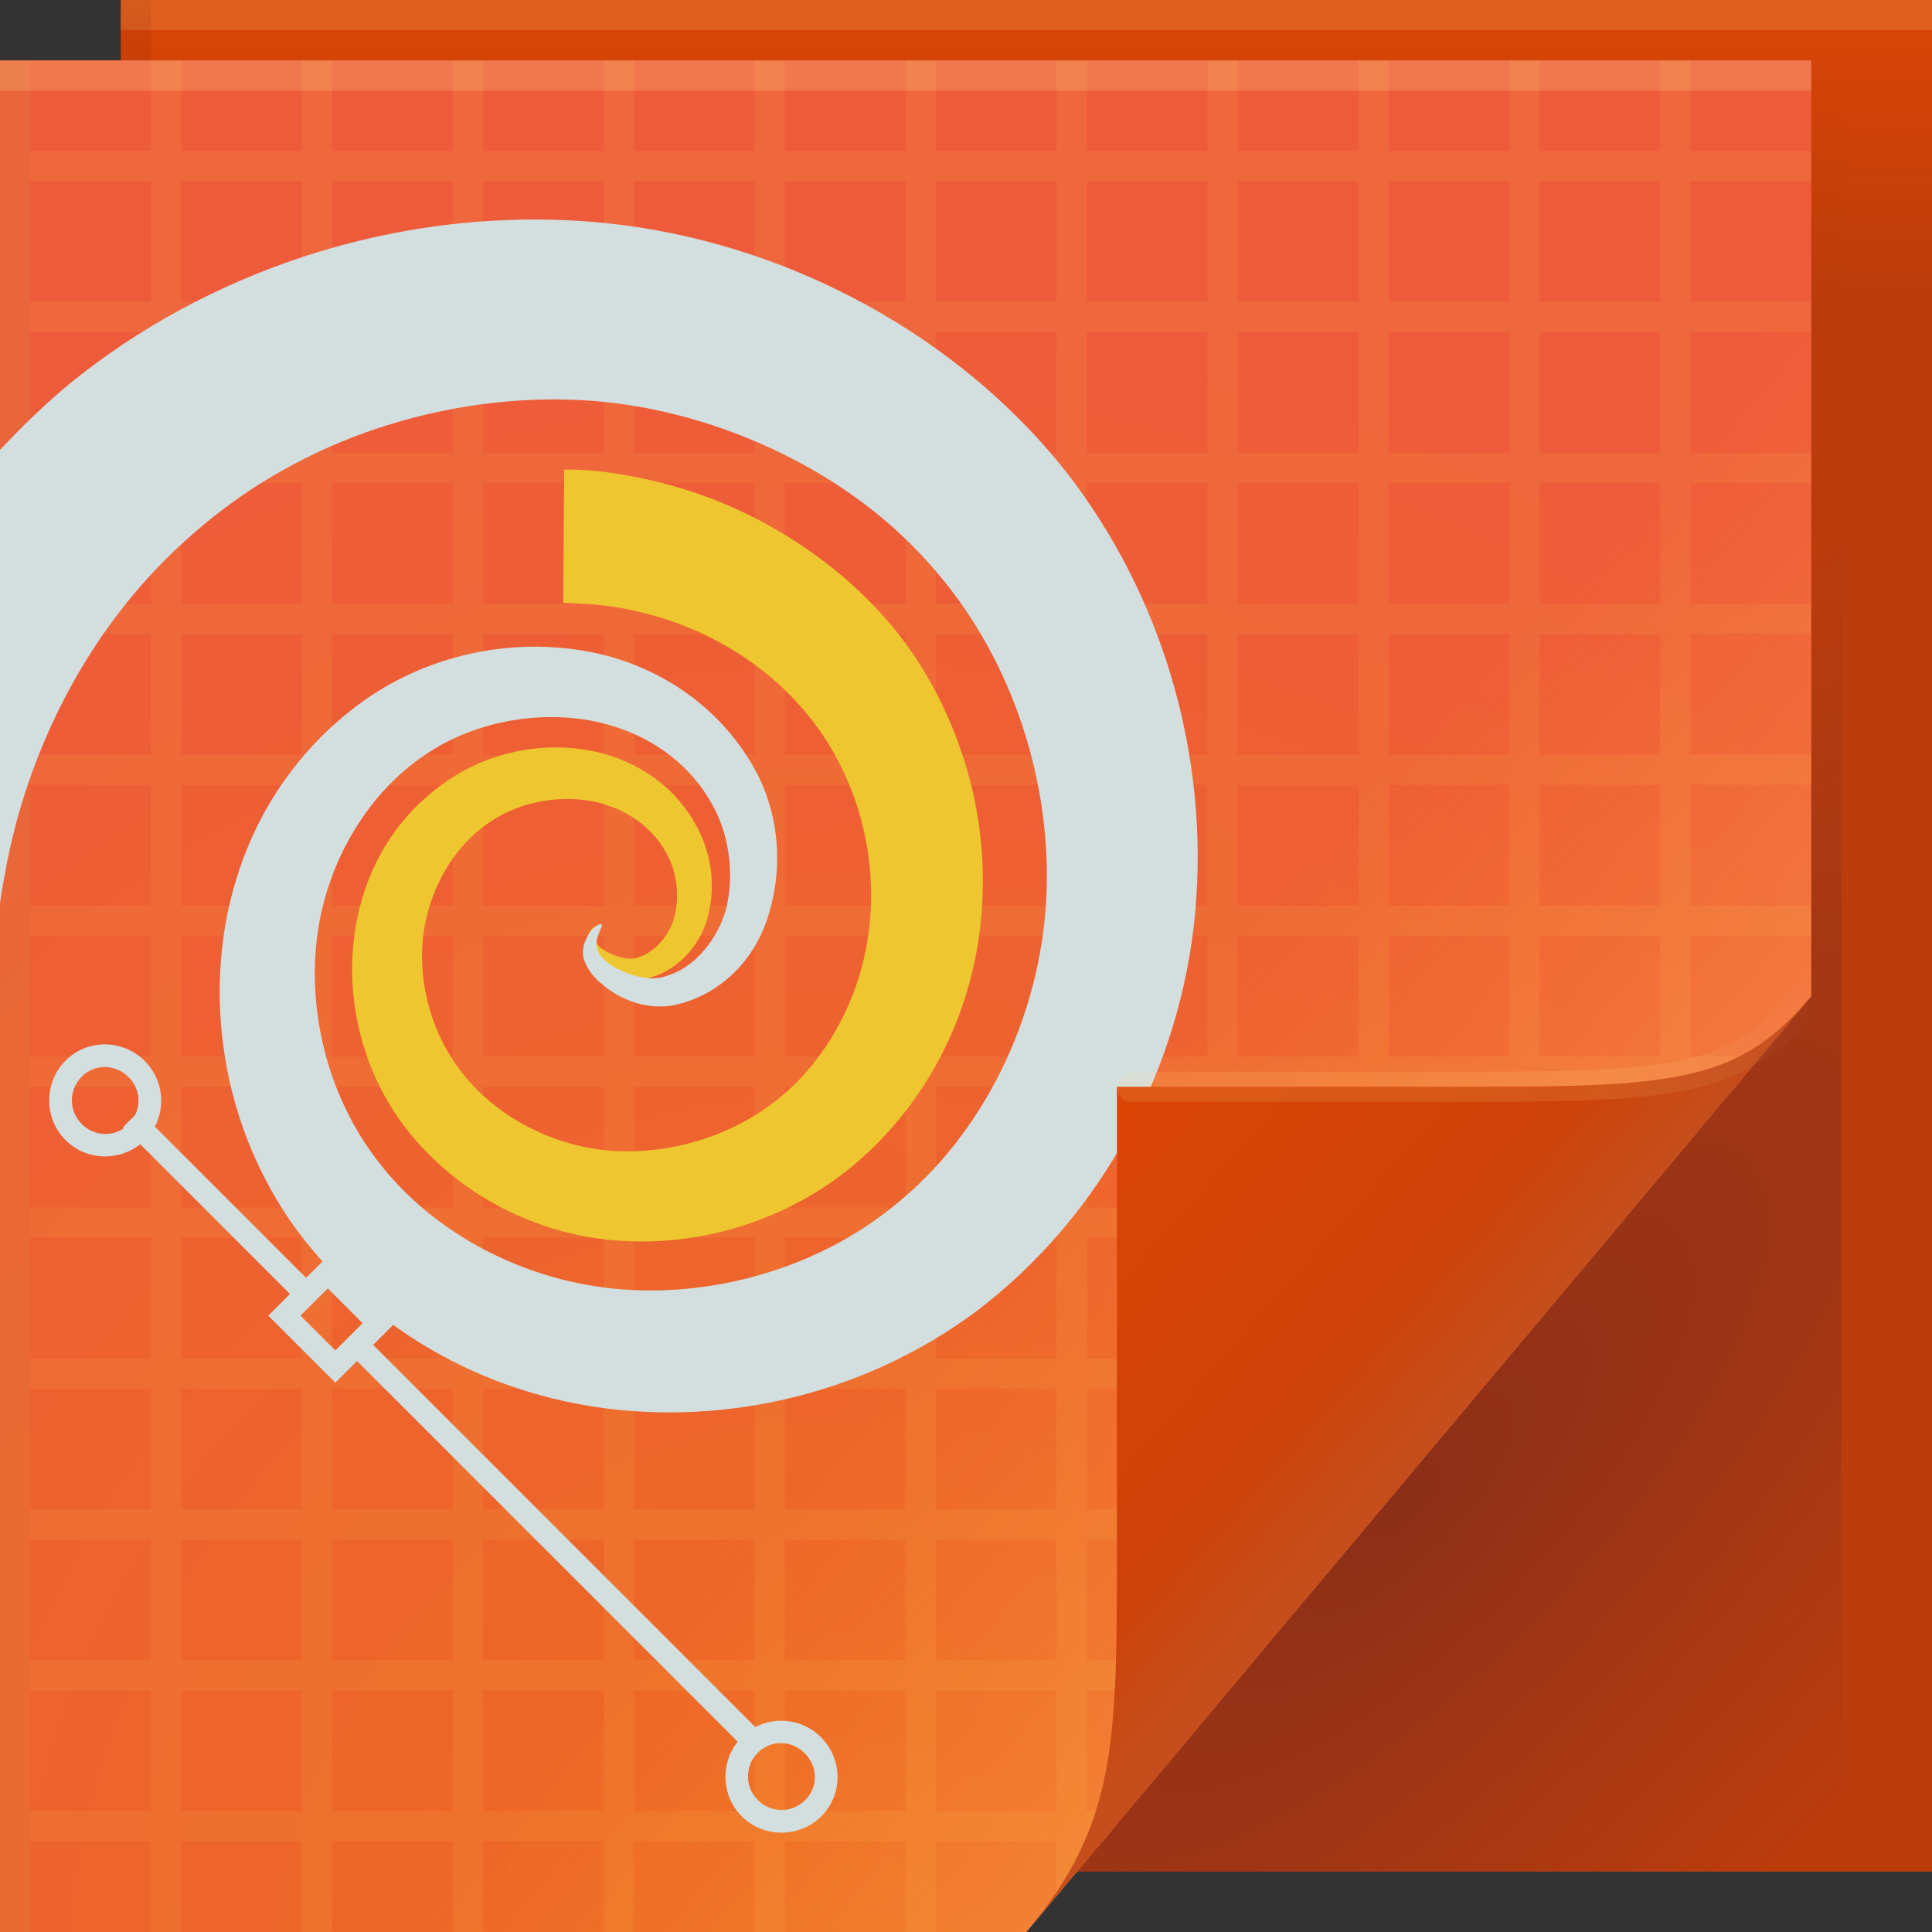 <?xml version="1.0" encoding="UTF-8"?>
<!-- Created with Inkscape (http://www.inkscape.org/) -->
<svg width="64" height="64" version="1.1" xmlns="http://www.w3.org/2000/svg" xmlns:cc="http://creativecommons.org/ns#" xmlns:dc="http://purl.org/dc/elements/1.1/" xmlns:rdf="http://www.w3.org/1999/02/22-rdf-syntax-ns#">
	<rect width="100%" height="100%" fill="#333333" stroke="none"/>
	<defs>
		<linearGradient id="linearGradient82616" x1="53.055" x2="60.201" y1="35.97" y2="35.97" gradientUnits="userSpaceOnUse">
			<stop stop-color="#ffe689" stop-opacity=".127" offset="0"/>
			<stop stop-color="#ffffff" stop-opacity="0" offset="1"/>
		</linearGradient>
		<linearGradient id="linearGradient36847" x1="13.432" x2="1.692" y1="80.721" y2="70.301" gradientTransform="translate(33.88,-33)" gradientUnits="userSpaceOnUse">
			<stop stop-color="#c54e1c" offset="0"/>
			<stop stop-color="#cd4209" offset=".252"/>
			<stop stop-color="#db4506" offset="1"/>
		</linearGradient>
		<linearGradient id="c-5" x1="37" x2="48.96" y1="36" y2="46.16" gradientUnits="userSpaceOnUse">
			<stop stop-color="#ffa129" stop-opacity=".001" offset="0"/>
			<stop stop-color="#ffb454" stop-opacity=".304" offset="1"/>
		</linearGradient>
		<radialGradient id="a-5-9" cx="46.762" cy="39.221" r="14.161" gradientTransform="matrix(.863 .863 -2.365 2.365 98.927 -83.343)" gradientUnits="userSpaceOnUse">
			<stop stop-color="#150e34" stop-opacity=".286" offset="0"/>
			<stop stop-color="#282253" stop-opacity=".004" offset="1"/>
		</radialGradient>
		<radialGradient id="radialGradient83837-7" cx="29.618" cy="55.586" r="30" gradientTransform="matrix(1.843,0,0,1.904,-26.521,-39.268)" gradientUnits="userSpaceOnUse">
			<stop stop-color="#ed6b22" offset="0"/>
			<stop stop-color="#ee5b3a" offset="1"/>
		</radialGradient>
		<linearGradient id="linearGradient65720-3" x1="61.017" x2="61.017" y1="10" gradientUnits="userSpaceOnUse">
			<stop stop-color="#bb3c0c" offset="0"/>
			<stop stop-color="#db4506" offset="1"/>
		</linearGradient>
	</defs>
	<path d="m4 0h60v62h-60z" fill="url(#linearGradient65720-3)"/>
	<path d="m0 2h60v31l-26 31h-34z" fill="url(#radialGradient83837-7)"/>
	<path d="m60 2v31l-24.322 29h25.322v-59z" fill="url(#a-5-9)"/>
	<path d="m0 2h60v31l-26 31h-34z" color="#000000" fill="url(#c-5)"/>
	<g stroke-linecap="round" stroke-linejoin="round">
		<rect y="2" width="60" height="1" fill="#fff4a6" fill-opacity=".188" stop-color="#000000" style="-inkscape-stroke:none;paint-order:stroke fill markers"/>
		<rect x="4" width="60" height="1" fill="#fff4a6" fill-opacity=".157" stop-color="#000000" style="-inkscape-stroke:none;paint-order:stroke fill markers"/>
		<rect transform="rotate(90)" x="2" y="-1" width="62" height="1" fill="#000000" fill-opacity=".03" stop-color="#000000" style="-inkscape-stroke:none;paint-order:stroke fill markers"/>
		<rect transform="rotate(90)" y="-5" width="2" height="1" fill="#000000" fill-opacity=".06" stop-color="#000000" style="-inkscape-stroke:none;paint-order:stroke fill markers"/>
	</g>
	<path d="m0 2v62h1v-3h4v3h1v-3h4v3h1v-3h4v3h1v-3h4v3h1v-3h4v3h1v-3h4v3h1v-3h4v1.812l1-1.188v-0.625h0.531l0.812-1h-1.344v-4h4v0.844l1.562-1.844h-0.562v-4h3.906l1.094-1.312v-3.688h3.094l0.844-1h-3.938v-4h4v3.938l1-1.219v-2.719h2.281l0.844-1h-3.125v-4h4v2.969l1-1.188v-1.781h1.469l0.844-1h-2.312v-4h4v-1h-4v-4h4v-1h-4v-4h4v-1h-4v-4h4v-1h-4v-4h4v-1h-4v-4h4v-1h-4v-3h-1v3h-4v-3h-1v3h-4v-3h-1v3h-4v-3h-1v3h-4v-3h-1v3h-4v-3h-1v3h-4v-3h-1v3h-4v-3h-1v3h-4v-3h-1v3h-4v-3h-1v3h-4v-3h-1v3h-4v-3zm1 4h4v4h-4zm5 0h4v4h-4zm5 0h4v4h-4zm5 0h4v4h-4zm5 0h4v4h-4zm5 0h4v4h-4zm5 0h4v4h-4zm5 0h4v4h-4zm5 0h4v4h-4zm5 0h4v4h-4zm5 0h4v4h-4zm-50 5h4v4h-4zm5 0h4v4h-4zm5 0h4v4h-4zm5 0h4v4h-4zm5 0h4v4h-4zm5 0h4v4h-4zm5 0h4v4h-4zm5 0h4v4h-4zm5 0h4v4h-4zm5 0h4v4h-4zm5 0h4v4h-4zm-50 5h4v4h-4zm5 0h4v4h-4zm5 0h4v4h-4zm5 0h4v4h-4zm5 0h4v4h-4zm5 0h4v4h-4zm5 0h4v4h-4zm5 0h4v4h-4zm5 0h4v4h-4zm5 0h4v4h-4zm5 0h4v4h-4zm-50 5h4v4h-4zm5 0h4v4h-4zm5 0h4v4h-4zm5 0h4v4h-4zm5 0h4v4h-4zm5 0h4v4h-4zm5 0h4v4h-4zm5 0h4v4h-4zm5 0h4v4h-4zm5 0h4v4h-4zm5 0h4v4h-4zm-50 5h4v4h-4zm5 0h4v4h-4zm5 0h4v4h-4zm5 0h4v4h-4zm5 0h4v4h-4zm5 0h4v4h-4zm5 0h4v4h-4zm5 0h4v4h-4zm5 0h4v4h-4zm5 0h4v4h-4zm5 0h4v4h-4zm-50 5h4v4h-4zm5 0h4v4h-4zm5 0h4v4h-4zm5 0h4v4h-4zm5 0h4v4h-4zm5 0h4v4h-4zm5 0h4v4h-4zm5 0h4v4h-4zm5 0h4v4h-4zm5 0h4v4h-4zm5 0h4v4h-4zm-50 5h4v4h-4zm5 0h4v4h-4zm5 0h4v4h-4zm5 0h4v4h-4zm5 0h4v4h-4zm5 0h4v4h-4zm5 0h4v4h-4zm5 0h4v4h-4zm5 0h4v4h-4zm5 0h4v4h-4zm-45 5h4v4h-4zm5 0h4v4h-4zm5 0h4v4h-4zm5 0h4v4h-4zm5 0h4v4h-4zm5 0h4v4h-4zm5 0h4v4h-4zm5 0h4v4h-4zm5 0h4v4h-4zm-40 5h4v4h-4zm5 0h4v4h-4zm5 0h4v4h-4zm5 0h4v4h-4zm5 0h4v4h-4zm5 0h4v4h-4zm5 0h4v4h-4zm5 0h4v4h-4zm5 0h4v4h-4zm-40 5h4v4h-4zm5 0h4v4h-4zm5 0h4v4h-4zm5 0h4v4h-4zm5 0h4v4h-4zm5 0h4v4h-4zm5 0h4v4h-4zm5 0h4v4h-4zm-35 5h4v4h-4zm5 0h4v4h-4zm5 0h4v4h-4zm5 0h4v4h-4zm5 0h4v4h-4zm5 0h4v4h-4zm5 0h4v4h-4z" fill="#ffff65" fill-opacity=".072"/>
	<g>
		<path d="m18.688 15.562-0.031 4.406s0.205 0.01 0.625 0.031c0.42 0.021 1.038 0.071 1.812 0.25 0.775 0.179 1.711 0.476 2.688 1 0.977 0.524 2.014 1.282 2.875 2.312 0.68 0.795 1.256 1.775 1.656 2.906 0.4 1.131 0.598 2.393 0.531 3.688-0.058 1.122-0.33 2.295-0.844 3.375s-1.242 2.084-2.188 2.844c-1.462 1.207-3.526 1.877-5.5 1.75-1.943-0.124-3.877-1.108-5.031-2.625-0.946-1.21-1.407-2.81-1.281-4.312 0.065-0.782 0.315-1.577 0.688-2.25 0.372-0.673 0.874-1.244 1.469-1.656 0.929-0.663 2.125-0.906 3.188-0.781 0.58 0.069 1.126 0.266 1.594 0.562s0.845 0.688 1.094 1.125c0.376 0.63 0.466 1.383 0.344 2.031-0.072 0.371-0.247 0.71-0.469 0.969-0.222 0.258-0.505 0.451-0.781 0.531-0.166 0.065-0.349 0.04-0.531 0s-0.352-0.111-0.5-0.188c-0.166-0.104-0.274-0.173-0.312-0.281-0.073-0.117-0.034-0.273 0-0.375 0.034-0.102 0.053-0.166 0.031-0.188-0.021-0.021-0.09-0.023-0.188 0.062-0.049 0.043-0.079 0.098-0.125 0.188s-0.102 0.221-0.094 0.375c0.032 0.229 0.19 0.488 0.406 0.656 0.156 0.14 0.344 0.278 0.594 0.375 0.25 0.097 0.565 0.141 0.906 0.094 0.421-0.075 0.842-0.267 1.219-0.594 0.376-0.327 0.706-0.783 0.875-1.344 0.266-0.856 0.248-1.906-0.219-2.906-0.312-0.648-0.762-1.243-1.375-1.719s-1.385-0.838-2.219-1c-1.439-0.282-3.079-0.051-4.5 0.812-0.874 0.542-1.637 1.262-2.219 2.156-0.582 0.895-0.966 1.949-1.125 3.062-0.295 2.058 0.174 4.289 1.438 6.125 1.56 2.224 4.11 3.719 6.875 4.031 2.729 0.308 5.534-0.454 7.75-2.094 1.389-1.047 2.492-2.375 3.281-3.844s1.257-3.086 1.406-4.688c0.168-1.806-0.037-3.555-0.531-5.156-0.494-1.601-1.25-3.044-2.188-4.25-1.195-1.513-2.605-2.616-3.938-3.406s-2.608-1.272-3.688-1.562-1.961-0.417-2.562-0.469-0.906-0.031-0.906-0.031z" color="#000000" fill="#eec62f"/>
		<path d="m17.062 7.281c-2.445 0.063-4.815 0.502-7 1.219-2.913 0.955-5.519 2.404-7.688 4.156-0.873 0.717-1.65 1.477-2.375 2.25v15.031c0.045-0.348 0.115-0.736 0.188-1.125 0.288-1.556 0.823-3.425 1.812-5.406 0.99-1.981 2.446-4.065 4.5-5.812 1.52-1.322 3.4-2.47 5.562-3.25 2.163-0.78 4.606-1.211 7.094-1.094 2.15 0.1 4.359 0.657 6.438 1.625 2.079 0.968 4.004 2.351 5.5 4.156 2.421 2.858 3.783 6.879 3.562 10.812-0.213 3.83-2.045 7.709-5.031 10.094-2.458 2.006-5.786 2.999-8.938 2.781-3.224-0.222-6.34-1.833-8.188-4.281-1.55-2.009-2.248-4.641-2.031-7.062 0.116-1.288 0.51-2.536 1.125-3.625 0.615-1.089 1.44-2.026 2.406-2.688 1.535-1.078 3.471-1.465 5.188-1.25 0.952 0.12 1.869 0.446 2.625 0.938s1.351 1.131 1.75 1.844c0.607 1.042 0.741 2.298 0.531 3.344-0.125 0.611-0.444 1.178-0.812 1.594s-0.798 0.687-1.25 0.812c-0.282 0.101-0.611 0.07-0.906 0-0.295-0.07-0.547-0.185-0.781-0.312-0.269-0.171-0.471-0.347-0.531-0.531-0.11-0.207-0.029-0.435 0.031-0.594s0.123-0.252 0.094-0.281c-0.029-0.029-0.134-0.011-0.281 0.125-0.074 0.068-0.15 0.174-0.219 0.312-0.068 0.139-0.141 0.328-0.125 0.562 0.052 0.349 0.288 0.709 0.625 0.969 0.245 0.214 0.549 0.415 0.938 0.562 0.388 0.147 0.853 0.234 1.375 0.156 0.649-0.119 1.327-0.428 1.906-0.938s1.055-1.224 1.312-2.094c0.404-1.329 0.42-2.953-0.312-4.5-0.485-0.997-1.234-1.923-2.188-2.656-0.954-0.733-2.139-1.285-3.438-1.531-2.225-0.427-4.763-0.071-6.969 1.281-1.341 0.838-2.508 1.986-3.406 3.375-0.899 1.389-1.508 3.043-1.75 4.781-0.443 3.165 0.267 6.607 2.25 9.469 1.194 1.695 2.768 3.12 4.594 4.188 1.826 1.067 3.918 1.761 6.094 2 4.149 0.457 8.504-0.647 12-3.25 4.14-3.132 6.779-8.039 7.25-13.219 0.474-5.216-1.104-10.524-4.281-14.594-1.99-2.509-4.499-4.455-7.219-5.844-2.72-1.389-5.644-2.211-8.562-2.438-0.83-0.064-1.654-0.084-2.469-0.062z" color="#000000" fill="#d3dedf"/>
		<path d="m4.796 35.148c-0.725-0.725-1.897-0.741-2.622-0.017-0.725 0.725-0.725 1.914 8e-7 2.639 0.674 0.674 1.742 0.713 2.472 0.134l4.96 4.96-0.451 0.451-0.267 0.267 0.267 0.267 1.687 1.687 0.267 0.267 0.267-0.267 0.451-0.451 12.609 12.609c-0.578 0.73-0.54 1.798 0.134 2.472 0.725 0.725 1.914 0.725 2.639 0 0.725-0.725 0.708-1.897-0.017-2.622-0.588-0.588-1.472-0.696-2.171-0.334l-12.659-12.659 0.451-0.451 0.267-0.267-0.267-0.267-1.687-1.687-0.267-0.267-0.267 0.267-0.451 0.451-5.01-5.01c0.364-0.7 0.255-1.582-0.334-2.171zm-0.534 0.534c0.345 0.345 0.414 0.843 0.217 1.253l-0.401 0.401 0.033 0.033c-0.433 0.3-1.016 0.253-1.403-0.134-0.436-0.436-0.436-1.134 0-1.57 0.436-0.436 1.117-0.419 1.553 0.017zm22.396 22.396c0.436 0.436 0.452 1.117 0.017 1.553-0.436 0.436-1.134 0.436-1.57 0-0.436-0.436-0.436-1.134 0-1.57 0.436-0.436 1.117-0.419 1.553 0.017zm-15.799-15.398 1.152 1.152-0.902 0.902-1.152-1.152 0.902-0.902z" color="#000000" fill="#d3dedf" style="block-progression:tb;text-indent:0;text-transform:none"/>
	</g>
	<path d="m34 64 26-31c-2.329 2.776-4.361 3-11 3h-12v15c0 6.644 0.044 9.37-3 13z" fill="url(#linearGradient36847)"/>
	<path d="m60 33c-2.329 2.776-4.361 3-11 3h-11.5" fill="none" stroke="url(#linearGradient82616)" stroke-linecap="round" stroke-opacity=".995"/>
</svg>
